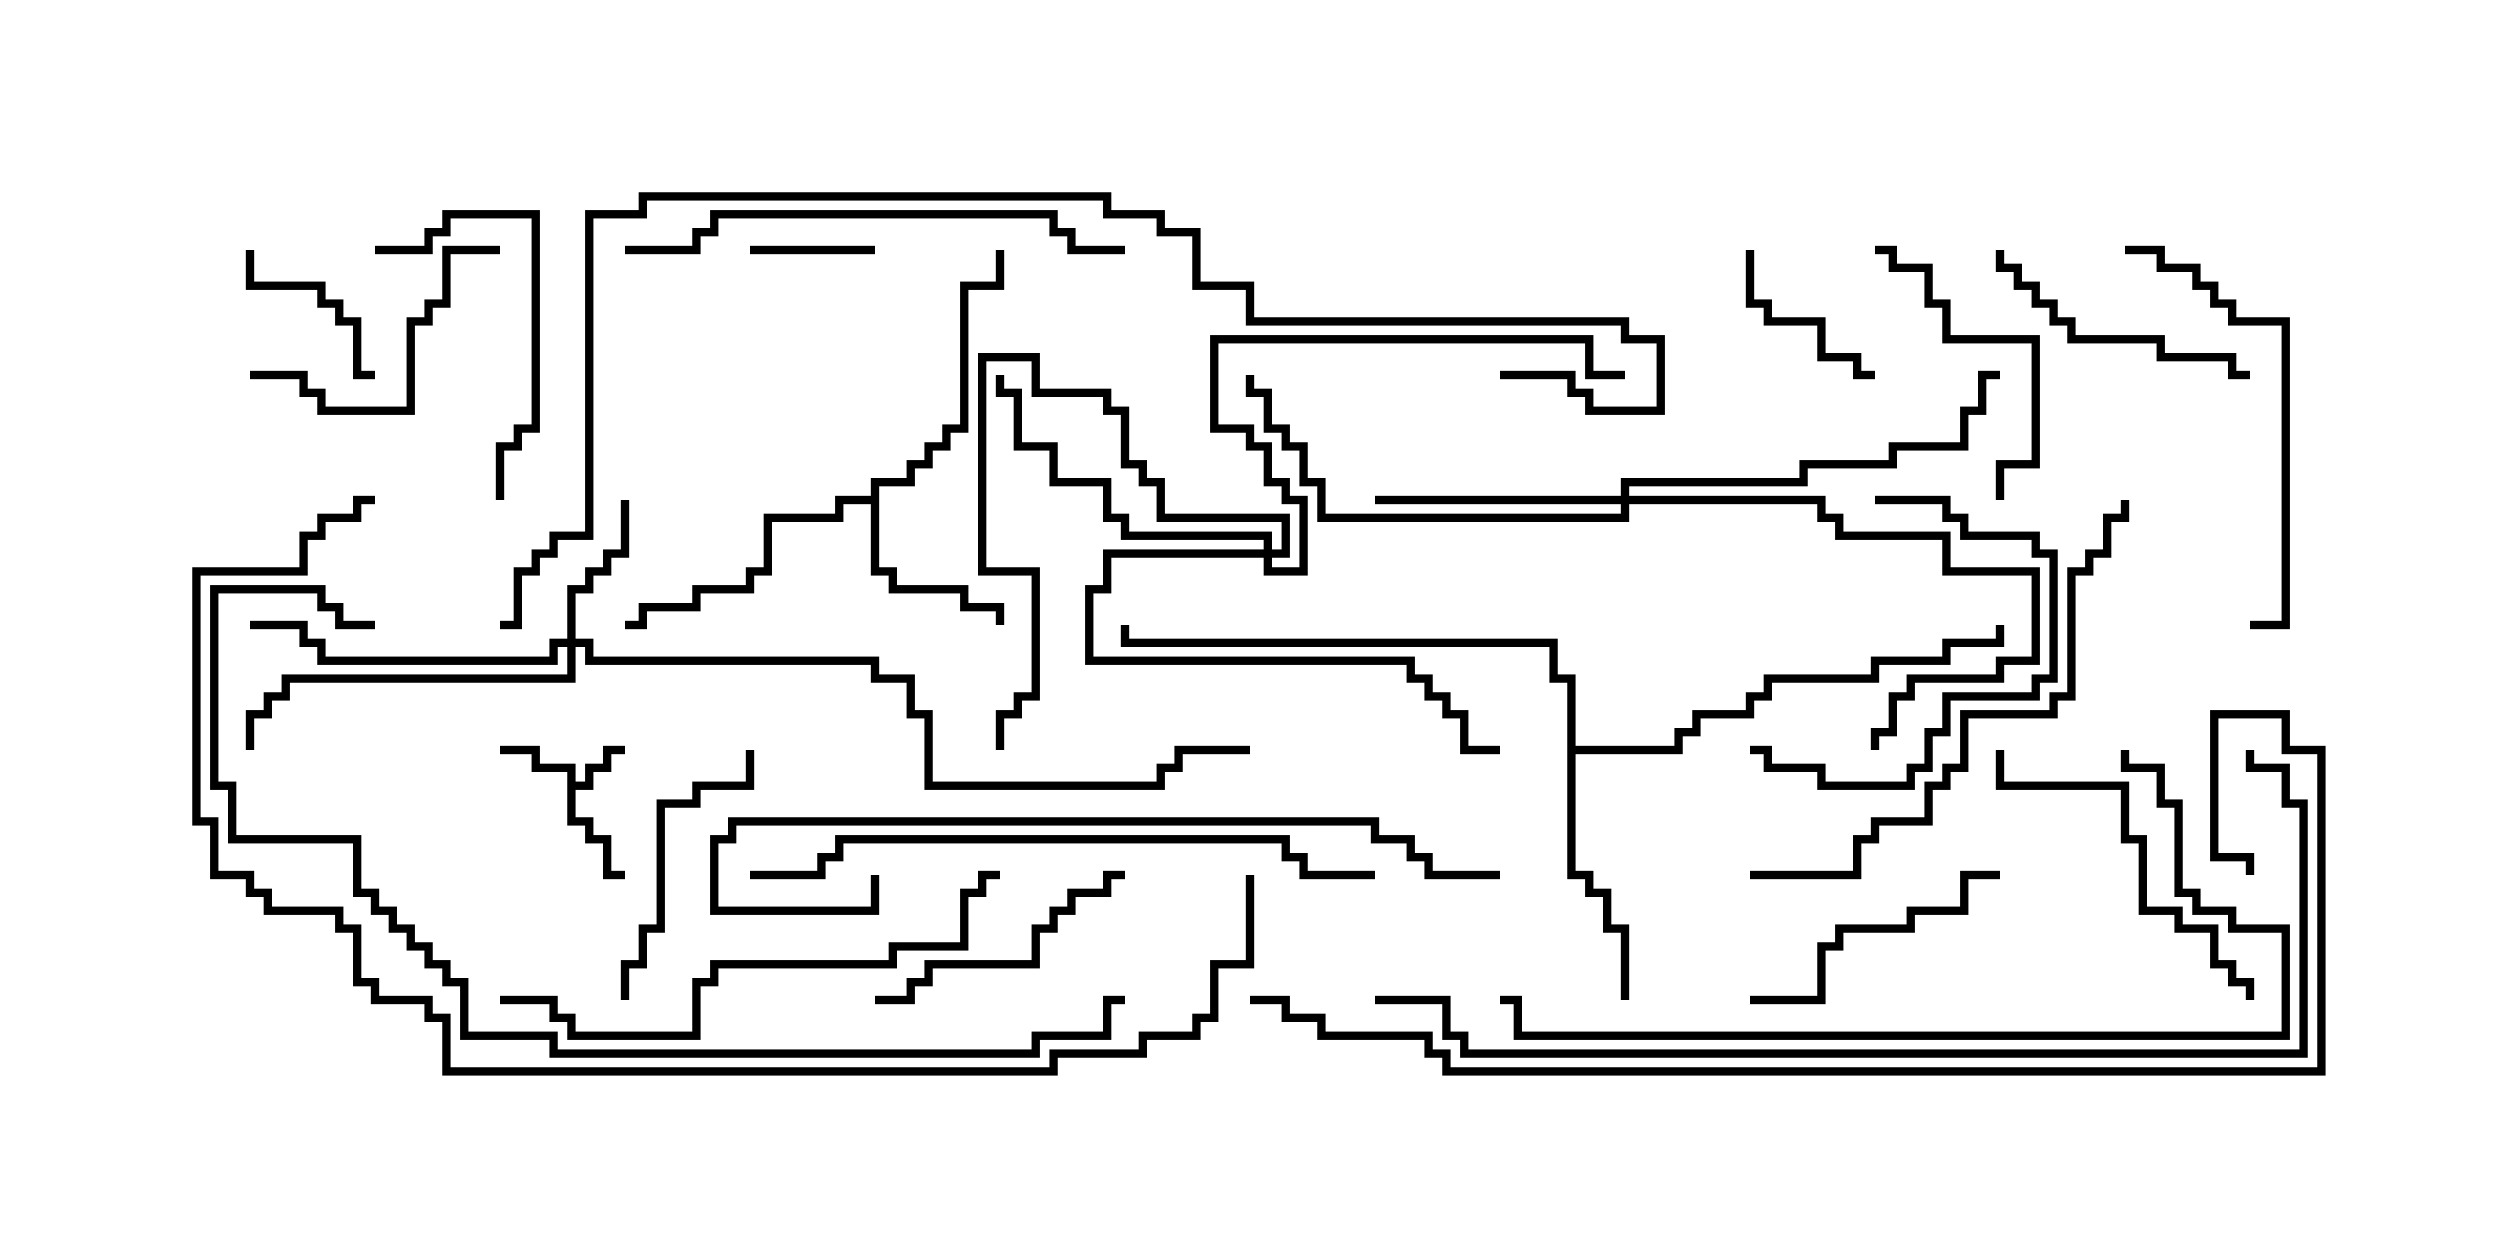 <svg version="1.1" width="30" height="15" xmlns="http://www.w3.org/2000/svg"><path d="M6.807,9.264L6.379,9.264L6.379,9.05L6,9.05L6,8.95L6.479,8.95L6.479,9.164L6.907,9.164L6.907,9.379L7.021,9.379L7.021,9.164L7.236,9.164L7.236,8.95L7.5,8.95L7.5,9.05L7.336,9.05L7.336,9.264L7.121,9.264L7.121,9.479L6.907,9.479L6.907,9.807L7.121,9.807L7.121,10.021L7.336,10.021L7.336,10.45L7.5,10.45L7.5,10.55L7.236,10.55L7.236,10.121L7.021,10.121L7.021,9.907L6.807,9.907z" stroke="none"/><path d="M10.45,5.95L10.45,5.736L10.879,5.736L10.879,5.521L11.093,5.521L11.093,5.307L11.307,5.307L11.307,5.093L11.521,5.093L11.521,3.379L11.95,3.379L11.95,3L12.05,3L12.05,3.479L11.621,3.479L11.621,5.193L11.407,5.193L11.407,5.407L11.193,5.407L11.193,5.621L10.979,5.621L10.979,5.836L10.55,5.836L10.55,6.807L10.764,6.807L10.764,7.021L11.621,7.021L11.621,7.236L12.05,7.236L12.05,7.5L11.95,7.5L11.95,7.336L11.521,7.336L11.521,7.121L10.664,7.121L10.664,6.907L10.45,6.907L10.45,6.05L10.121,6.05L10.121,6.264L9.264,6.264L9.264,6.907L9.05,6.907L9.05,7.121L8.407,7.121L8.407,7.336L7.764,7.336L7.764,7.55L7.5,7.55L7.5,7.45L7.664,7.45L7.664,7.236L8.307,7.236L8.307,7.021L8.95,7.021L8.95,6.807L9.164,6.807L9.164,6.164L10.021,6.164L10.021,5.95z" stroke="none"/><path d="M18.807,8.193L18.593,8.193L18.593,7.764L13.45,7.764L13.45,7.5L13.55,7.5L13.55,7.664L18.693,7.664L18.693,8.093L18.907,8.093L18.907,8.95L20.093,8.95L20.093,8.736L20.307,8.736L20.307,8.521L20.95,8.521L20.95,8.307L21.164,8.307L21.164,8.093L22.45,8.093L22.45,7.879L23.307,7.879L23.307,7.664L23.95,7.664L23.95,7.5L24.05,7.5L24.05,7.764L23.407,7.764L23.407,7.979L22.55,7.979L22.55,8.193L21.264,8.193L21.264,8.407L21.05,8.407L21.05,8.621L20.407,8.621L20.407,8.836L20.193,8.836L20.193,9.05L18.907,9.05L18.907,10.45L19.121,10.45L19.121,10.664L19.336,10.664L19.336,11.093L19.55,11.093L19.55,12L19.45,12L19.45,11.193L19.236,11.193L19.236,10.764L19.021,10.764L19.021,10.55L18.807,10.55z" stroke="none"/><path d="M6.807,7.664L6.807,7.021L7.021,7.021L7.021,6.807L7.236,6.807L7.236,6.593L7.45,6.593L7.45,6L7.55,6L7.55,6.693L7.336,6.693L7.336,6.907L7.121,6.907L7.121,7.121L6.907,7.121L6.907,7.664L7.121,7.664L7.121,7.879L10.55,7.879L10.55,8.093L10.979,8.093L10.979,8.521L11.193,8.521L11.193,9.379L13.879,9.379L13.879,9.164L14.093,9.164L14.093,8.95L15,8.95L15,9.05L14.193,9.05L14.193,9.264L13.979,9.264L13.979,9.479L11.093,9.479L11.093,8.621L10.879,8.621L10.879,8.193L10.45,8.193L10.45,7.979L7.021,7.979L7.021,7.764L6.907,7.764L6.907,8.193L3.479,8.193L3.479,8.407L3.264,8.407L3.264,8.621L3.05,8.621L3.05,9L2.95,9L2.95,8.521L3.164,8.521L3.164,8.307L3.379,8.307L3.379,8.093L6.807,8.093L6.807,7.764L6.693,7.764L6.693,7.979L3.807,7.979L3.807,7.764L3.593,7.764L3.593,7.55L3,7.55L3,7.45L3.693,7.45L3.693,7.664L3.907,7.664L3.907,7.879L6.593,7.879L6.593,7.664z" stroke="none"/><path d="M19.45,5.95L19.45,5.736L21.593,5.736L21.593,5.521L22.664,5.521L22.664,5.307L23.521,5.307L23.521,4.879L23.736,4.879L23.736,4.45L24,4.45L24,4.55L23.836,4.55L23.836,4.979L23.621,4.979L23.621,5.407L22.764,5.407L22.764,5.621L21.693,5.621L21.693,5.836L19.55,5.836L19.55,5.95L21.907,5.95L21.907,6.164L22.121,6.164L22.121,6.379L23.407,6.379L23.407,6.807L24.479,6.807L24.479,7.979L24.05,7.979L24.05,8.193L22.979,8.193L22.979,8.407L22.764,8.407L22.764,8.836L22.55,8.836L22.55,9L22.45,9L22.45,8.736L22.664,8.736L22.664,8.307L22.879,8.307L22.879,8.093L23.95,8.093L23.95,7.879L24.379,7.879L24.379,6.907L23.307,6.907L23.307,6.479L22.021,6.479L22.021,6.264L21.807,6.264L21.807,6.05L19.55,6.05L19.55,6.264L15.807,6.264L15.807,5.836L15.593,5.836L15.593,5.407L15.379,5.407L15.379,5.193L15.164,5.193L15.164,4.764L14.95,4.764L14.95,4.5L15.05,4.5L15.05,4.664L15.264,4.664L15.264,5.093L15.479,5.093L15.479,5.307L15.693,5.307L15.693,5.736L15.907,5.736L15.907,6.164L19.45,6.164L19.45,6.05L16.5,6.05L16.5,5.95z" stroke="none"/><path d="M15.164,6.593L15.164,6.479L13.45,6.479L13.45,6.264L13.236,6.264L13.236,5.836L12.593,5.836L12.593,5.407L12.164,5.407L12.164,4.764L11.95,4.764L11.95,4.5L12.05,4.5L12.05,4.664L12.264,4.664L12.264,5.307L12.693,5.307L12.693,5.736L13.336,5.736L13.336,6.164L13.55,6.164L13.55,6.379L15.264,6.379L15.264,6.593L15.379,6.593L15.379,6.264L13.879,6.264L13.879,5.836L13.664,5.836L13.664,5.621L13.45,5.621L13.45,4.979L13.236,4.979L13.236,4.764L12.379,4.764L12.379,4.336L11.836,4.336L11.836,6.807L12.479,6.807L12.479,8.407L12.264,8.407L12.264,8.621L12.05,8.621L12.05,9L11.95,9L11.95,8.521L12.164,8.521L12.164,8.307L12.379,8.307L12.379,6.907L11.736,6.907L11.736,4.236L12.479,4.236L12.479,4.664L13.336,4.664L13.336,4.879L13.55,4.879L13.55,5.521L13.764,5.521L13.764,5.736L13.979,5.736L13.979,6.164L15.479,6.164L15.479,6.693L15.264,6.693L15.264,6.807L15.593,6.807L15.593,6.05L15.379,6.05L15.379,5.836L15.164,5.836L15.164,5.407L14.95,5.407L14.95,5.193L14.521,5.193L14.521,4.021L19.121,4.021L19.121,4.45L19.5,4.45L19.5,4.55L19.021,4.55L19.021,4.121L14.621,4.121L14.621,5.093L15.05,5.093L15.05,5.307L15.264,5.307L15.264,5.736L15.479,5.736L15.479,5.95L15.693,5.95L15.693,6.907L15.164,6.907L15.164,6.693L13.336,6.693L13.336,7.121L13.121,7.121L13.121,7.879L16.979,7.879L16.979,8.093L17.193,8.093L17.193,8.307L17.407,8.307L17.407,8.521L17.621,8.521L17.621,8.95L18,8.95L18,9.05L17.521,9.05L17.521,8.621L17.307,8.621L17.307,8.407L17.093,8.407L17.093,8.193L16.879,8.193L16.879,7.979L13.021,7.979L13.021,7.021L13.236,7.021L13.236,6.593z" stroke="none"/><path d="M9,3.05L9,2.95L10.5,2.95L10.5,3.05z" stroke="none"/><path d="M2.95,3L3.05,3L3.05,3.379L3.907,3.379L3.907,3.593L4.121,3.593L4.121,3.807L4.336,3.807L4.336,4.45L4.5,4.45L4.5,4.55L4.236,4.55L4.236,3.907L4.021,3.907L4.021,3.693L3.807,3.693L3.807,3.479L2.95,3.479z" stroke="none"/><path d="M20.95,3L21.05,3L21.05,3.593L21.264,3.593L21.264,3.807L21.907,3.807L21.907,4.236L22.336,4.236L22.336,4.45L22.5,4.45L22.5,4.55L22.236,4.55L22.236,4.336L21.807,4.336L21.807,3.907L21.164,3.907L21.164,3.693L20.95,3.693z" stroke="none"/><path d="M27,4.45L27,4.55L26.736,4.55L26.736,4.336L25.879,4.336L25.879,4.121L24.807,4.121L24.807,3.907L24.593,3.907L24.593,3.693L24.379,3.693L24.379,3.479L24.164,3.479L24.164,3.264L23.95,3.264L23.95,3L24.05,3L24.05,3.164L24.264,3.164L24.264,3.379L24.479,3.379L24.479,3.593L24.693,3.593L24.693,3.807L24.907,3.807L24.907,4.021L25.979,4.021L25.979,4.236L26.836,4.236L26.836,4.45z" stroke="none"/><path d="M22.5,6.05L22.5,5.95L23.407,5.95L23.407,6.164L23.621,6.164L23.621,6.379L24.479,6.379L24.479,6.593L24.693,6.593L24.693,8.193L24.479,8.193L24.479,8.407L23.407,8.407L23.407,8.836L23.193,8.836L23.193,9.264L22.979,9.264L22.979,9.479L21.807,9.479L21.807,9.264L21.164,9.264L21.164,9.05L21,9.05L21,8.95L21.264,8.95L21.264,9.164L21.907,9.164L21.907,9.379L22.879,9.379L22.879,9.164L23.093,9.164L23.093,8.736L23.307,8.736L23.307,8.307L24.379,8.307L24.379,8.093L24.593,8.093L24.593,6.693L24.379,6.693L24.379,6.479L23.521,6.479L23.521,6.264L23.307,6.264L23.307,6.05z" stroke="none"/><path d="M13.5,10.45L13.5,10.55L13.336,10.55L13.336,10.764L12.907,10.764L12.907,10.979L12.693,10.979L12.693,11.193L12.479,11.193L12.479,11.621L11.193,11.621L11.193,11.836L10.979,11.836L10.979,12.05L10.5,12.05L10.5,11.95L10.879,11.95L10.879,11.736L11.093,11.736L11.093,11.521L12.379,11.521L12.379,11.093L12.593,11.093L12.593,10.879L12.807,10.879L12.807,10.664L13.236,10.664L13.236,10.45z" stroke="none"/><path d="M3,4.55L3,4.45L3.693,4.45L3.693,4.664L3.907,4.664L3.907,4.879L4.879,4.879L4.879,3.807L5.093,3.807L5.093,3.593L5.307,3.593L5.307,2.95L6,2.95L6,3.05L5.407,3.05L5.407,3.693L5.193,3.693L5.193,3.907L4.979,3.907L4.979,4.979L3.807,4.979L3.807,4.764L3.593,4.764L3.593,4.55z" stroke="none"/><path d="M7.55,12L7.45,12L7.45,11.521L7.664,11.521L7.664,11.093L7.879,11.093L7.879,9.593L8.307,9.593L8.307,9.379L8.95,9.379L8.95,9L9.05,9L9.05,9.479L8.407,9.479L8.407,9.693L7.979,9.693L7.979,11.193L7.764,11.193L7.764,11.621L7.55,11.621z" stroke="none"/><path d="M4.5,3.05L4.5,2.95L5.093,2.95L5.093,2.736L5.307,2.736L5.307,2.521L6.479,2.521L6.479,5.193L6.264,5.193L6.264,5.407L6.05,5.407L6.05,6L5.95,6L5.95,5.307L6.164,5.307L6.164,5.093L6.379,5.093L6.379,2.621L5.407,2.621L5.407,2.836L5.193,2.836L5.193,3.05z" stroke="none"/><path d="M24.05,6L23.95,6L23.95,5.521L24.379,5.521L24.379,4.121L23.307,4.121L23.307,3.693L23.093,3.693L23.093,3.264L22.664,3.264L22.664,3.05L22.5,3.05L22.5,2.95L22.764,2.95L22.764,3.164L23.193,3.164L23.193,3.593L23.407,3.593L23.407,4.021L24.479,4.021L24.479,5.621L24.05,5.621z" stroke="none"/><path d="M24,10.45L24,10.55L23.621,10.55L23.621,10.979L22.979,10.979L22.979,11.193L22.121,11.193L22.121,11.407L21.907,11.407L21.907,12.05L21,12.05L21,11.95L21.807,11.95L21.807,11.307L22.021,11.307L22.021,11.093L22.879,11.093L22.879,10.879L23.521,10.879L23.521,10.45z" stroke="none"/><path d="M23.95,9L24.05,9L24.05,9.379L25.55,9.379L25.55,10.021L25.764,10.021L25.764,10.879L26.193,10.879L26.193,11.093L26.621,11.093L26.621,11.521L26.836,11.521L26.836,11.736L27.05,11.736L27.05,12L26.95,12L26.95,11.836L26.736,11.836L26.736,11.621L26.521,11.621L26.521,11.193L26.093,11.193L26.093,10.979L25.664,10.979L25.664,10.121L25.45,10.121L25.45,9.479L23.95,9.479z" stroke="none"/><path d="M25.5,3.05L25.5,2.95L25.979,2.95L25.979,3.164L26.407,3.164L26.407,3.379L26.621,3.379L26.621,3.593L26.836,3.593L26.836,3.807L27.479,3.807L27.479,7.55L27,7.55L27,7.45L27.379,7.45L27.379,3.907L26.736,3.907L26.736,3.693L26.521,3.693L26.521,3.479L26.307,3.479L26.307,3.264L25.879,3.264L25.879,3.05z" stroke="none"/><path d="M7.5,3.05L7.5,2.95L8.307,2.95L8.307,2.736L8.521,2.736L8.521,2.521L12.693,2.521L12.693,2.736L12.907,2.736L12.907,2.95L13.5,2.95L13.5,3.05L12.807,3.05L12.807,2.836L12.593,2.836L12.593,2.621L8.621,2.621L8.621,2.836L8.407,2.836L8.407,3.05z" stroke="none"/><path d="M6,12.05L6,11.95L6.693,11.95L6.693,12.164L6.907,12.164L6.907,12.379L8.307,12.379L8.307,11.736L8.521,11.736L8.521,11.521L10.664,11.521L10.664,11.307L11.521,11.307L11.521,10.664L11.736,10.664L11.736,10.45L12,10.45L12,10.55L11.836,10.55L11.836,10.764L11.621,10.764L11.621,11.407L10.764,11.407L10.764,11.621L8.621,11.621L8.621,11.836L8.407,11.836L8.407,12.479L6.807,12.479L6.807,12.264L6.593,12.264L6.593,12.05z" stroke="none"/><path d="M21,10.55L21,10.45L22.236,10.45L22.236,10.021L22.45,10.021L22.45,9.807L23.093,9.807L23.093,9.379L23.307,9.379L23.307,9.164L23.521,9.164L23.521,8.521L24.593,8.521L24.593,8.307L24.807,8.307L24.807,6.807L25.021,6.807L25.021,6.593L25.236,6.593L25.236,6.164L25.45,6.164L25.45,6L25.55,6L25.55,6.264L25.336,6.264L25.336,6.693L25.121,6.693L25.121,6.907L24.907,6.907L24.907,8.407L24.693,8.407L24.693,8.621L23.621,8.621L23.621,9.264L23.407,9.264L23.407,9.479L23.193,9.479L23.193,9.907L22.55,9.907L22.55,10.121L22.336,10.121L22.336,10.55z" stroke="none"/><path d="M9,10.55L9,10.45L9.807,10.45L9.807,10.236L10.021,10.236L10.021,10.021L15.479,10.021L15.479,10.236L15.693,10.236L15.693,10.45L16.5,10.45L16.5,10.55L15.593,10.55L15.593,10.336L15.379,10.336L15.379,10.121L10.121,10.121L10.121,10.336L9.907,10.336L9.907,10.55z" stroke="none"/><path d="M18,10.45L18,10.55L17.093,10.55L17.093,10.336L16.879,10.336L16.879,10.121L16.45,10.121L16.45,9.907L8.836,9.907L8.836,10.121L8.621,10.121L8.621,10.879L10.45,10.879L10.45,10.5L10.55,10.5L10.55,10.979L8.521,10.979L8.521,10.021L8.736,10.021L8.736,9.807L16.55,9.807L16.55,10.021L16.979,10.021L16.979,10.236L17.193,10.236L17.193,10.45z" stroke="none"/><path d="M18,12.05L18,11.95L18.264,11.95L18.264,12.379L27.379,12.379L27.379,11.193L26.736,11.193L26.736,10.979L26.307,10.979L26.307,10.764L26.093,10.764L26.093,9.693L25.879,9.693L25.879,9.264L25.45,9.264L25.45,9L25.55,9L25.55,9.164L25.979,9.164L25.979,9.593L26.193,9.593L26.193,10.664L26.407,10.664L26.407,10.879L26.836,10.879L26.836,11.093L27.479,11.093L27.479,12.479L18.164,12.479L18.164,12.05z" stroke="none"/><path d="M4.5,7.45L4.5,7.55L4.021,7.55L4.021,7.336L3.807,7.336L3.807,7.121L2.621,7.121L2.621,9.379L2.836,9.379L2.836,10.021L4.336,10.021L4.336,10.664L4.55,10.664L4.55,10.879L4.764,10.879L4.764,11.093L4.979,11.093L4.979,11.307L5.193,11.307L5.193,11.521L5.407,11.521L5.407,11.736L5.621,11.736L5.621,12.379L6.693,12.379L6.693,12.593L12.379,12.593L12.379,12.379L13.236,12.379L13.236,11.95L13.5,11.95L13.5,12.05L13.336,12.05L13.336,12.479L12.479,12.479L12.479,12.693L6.593,12.693L6.593,12.479L5.521,12.479L5.521,11.836L5.307,11.836L5.307,11.621L5.093,11.621L5.093,11.407L4.879,11.407L4.879,11.193L4.664,11.193L4.664,10.979L4.45,10.979L4.45,10.764L4.236,10.764L4.236,10.121L2.736,10.121L2.736,9.479L2.521,9.479L2.521,7.021L3.907,7.021L3.907,7.236L4.121,7.236L4.121,7.45z" stroke="none"/><path d="M16.5,12.05L16.5,11.95L17.407,11.95L17.407,12.379L17.621,12.379L17.621,12.593L27.593,12.593L27.593,9.693L27.379,9.693L27.379,9.264L26.95,9.264L26.95,9L27.05,9L27.05,9.164L27.479,9.164L27.479,9.593L27.693,9.593L27.693,12.693L17.521,12.693L17.521,12.479L17.307,12.479L17.307,12.05z" stroke="none"/><path d="M14.95,10.5L15.05,10.5L15.05,11.621L14.621,11.621L14.621,12.264L14.407,12.264L14.407,12.479L13.764,12.479L13.764,12.693L12.693,12.693L12.693,12.907L5.307,12.907L5.307,12.264L5.093,12.264L5.093,12.05L4.45,12.05L4.45,11.836L4.236,11.836L4.236,11.193L4.021,11.193L4.021,10.979L3.164,10.979L3.164,10.764L2.95,10.764L2.95,10.55L2.521,10.55L2.521,9.907L2.307,9.907L2.307,6.807L3.593,6.807L3.593,6.379L3.807,6.379L3.807,6.164L4.236,6.164L4.236,5.95L4.5,5.95L4.5,6.05L4.336,6.05L4.336,6.264L3.907,6.264L3.907,6.479L3.693,6.479L3.693,6.907L2.407,6.907L2.407,9.807L2.621,9.807L2.621,10.45L3.05,10.45L3.05,10.664L3.264,10.664L3.264,10.879L4.121,10.879L4.121,11.093L4.336,11.093L4.336,11.736L4.55,11.736L4.55,11.95L5.193,11.95L5.193,12.164L5.407,12.164L5.407,12.807L12.593,12.807L12.593,12.593L13.664,12.593L13.664,12.379L14.307,12.379L14.307,12.164L14.521,12.164L14.521,11.521L14.95,11.521z" stroke="none"/><path d="M15,12.05L15,11.95L15.479,11.95L15.479,12.164L15.907,12.164L15.907,12.379L17.193,12.379L17.193,12.593L17.407,12.593L17.407,12.807L27.807,12.807L27.807,9.05L27.379,9.05L27.379,8.621L26.621,8.621L26.621,10.236L27.05,10.236L27.05,10.5L26.95,10.5L26.95,10.336L26.521,10.336L26.521,8.521L27.479,8.521L27.479,8.95L27.907,8.95L27.907,12.907L17.307,12.907L17.307,12.693L17.093,12.693L17.093,12.479L15.807,12.479L15.807,12.264L15.379,12.264L15.379,12.05z" stroke="none"/><path d="M18,4.55L18,4.45L18.907,4.45L18.907,4.664L19.121,4.664L19.121,4.879L19.879,4.879L19.879,4.121L19.45,4.121L19.45,3.907L14.95,3.907L14.95,3.479L14.307,3.479L14.307,2.836L13.879,2.836L13.879,2.621L13.236,2.621L13.236,2.407L7.764,2.407L7.764,2.621L7.121,2.621L7.121,6.479L6.693,6.479L6.693,6.693L6.479,6.693L6.479,6.907L6.264,6.907L6.264,7.55L6,7.55L6,7.45L6.164,7.45L6.164,6.807L6.379,6.807L6.379,6.593L6.593,6.593L6.593,6.379L7.021,6.379L7.021,2.521L7.664,2.521L7.664,2.307L13.336,2.307L13.336,2.521L13.979,2.521L13.979,2.736L14.407,2.736L14.407,3.379L15.05,3.379L15.05,3.807L19.55,3.807L19.55,4.021L19.979,4.021L19.979,4.979L19.021,4.979L19.021,4.764L18.807,4.764L18.807,4.55z" stroke="none"/></svg>